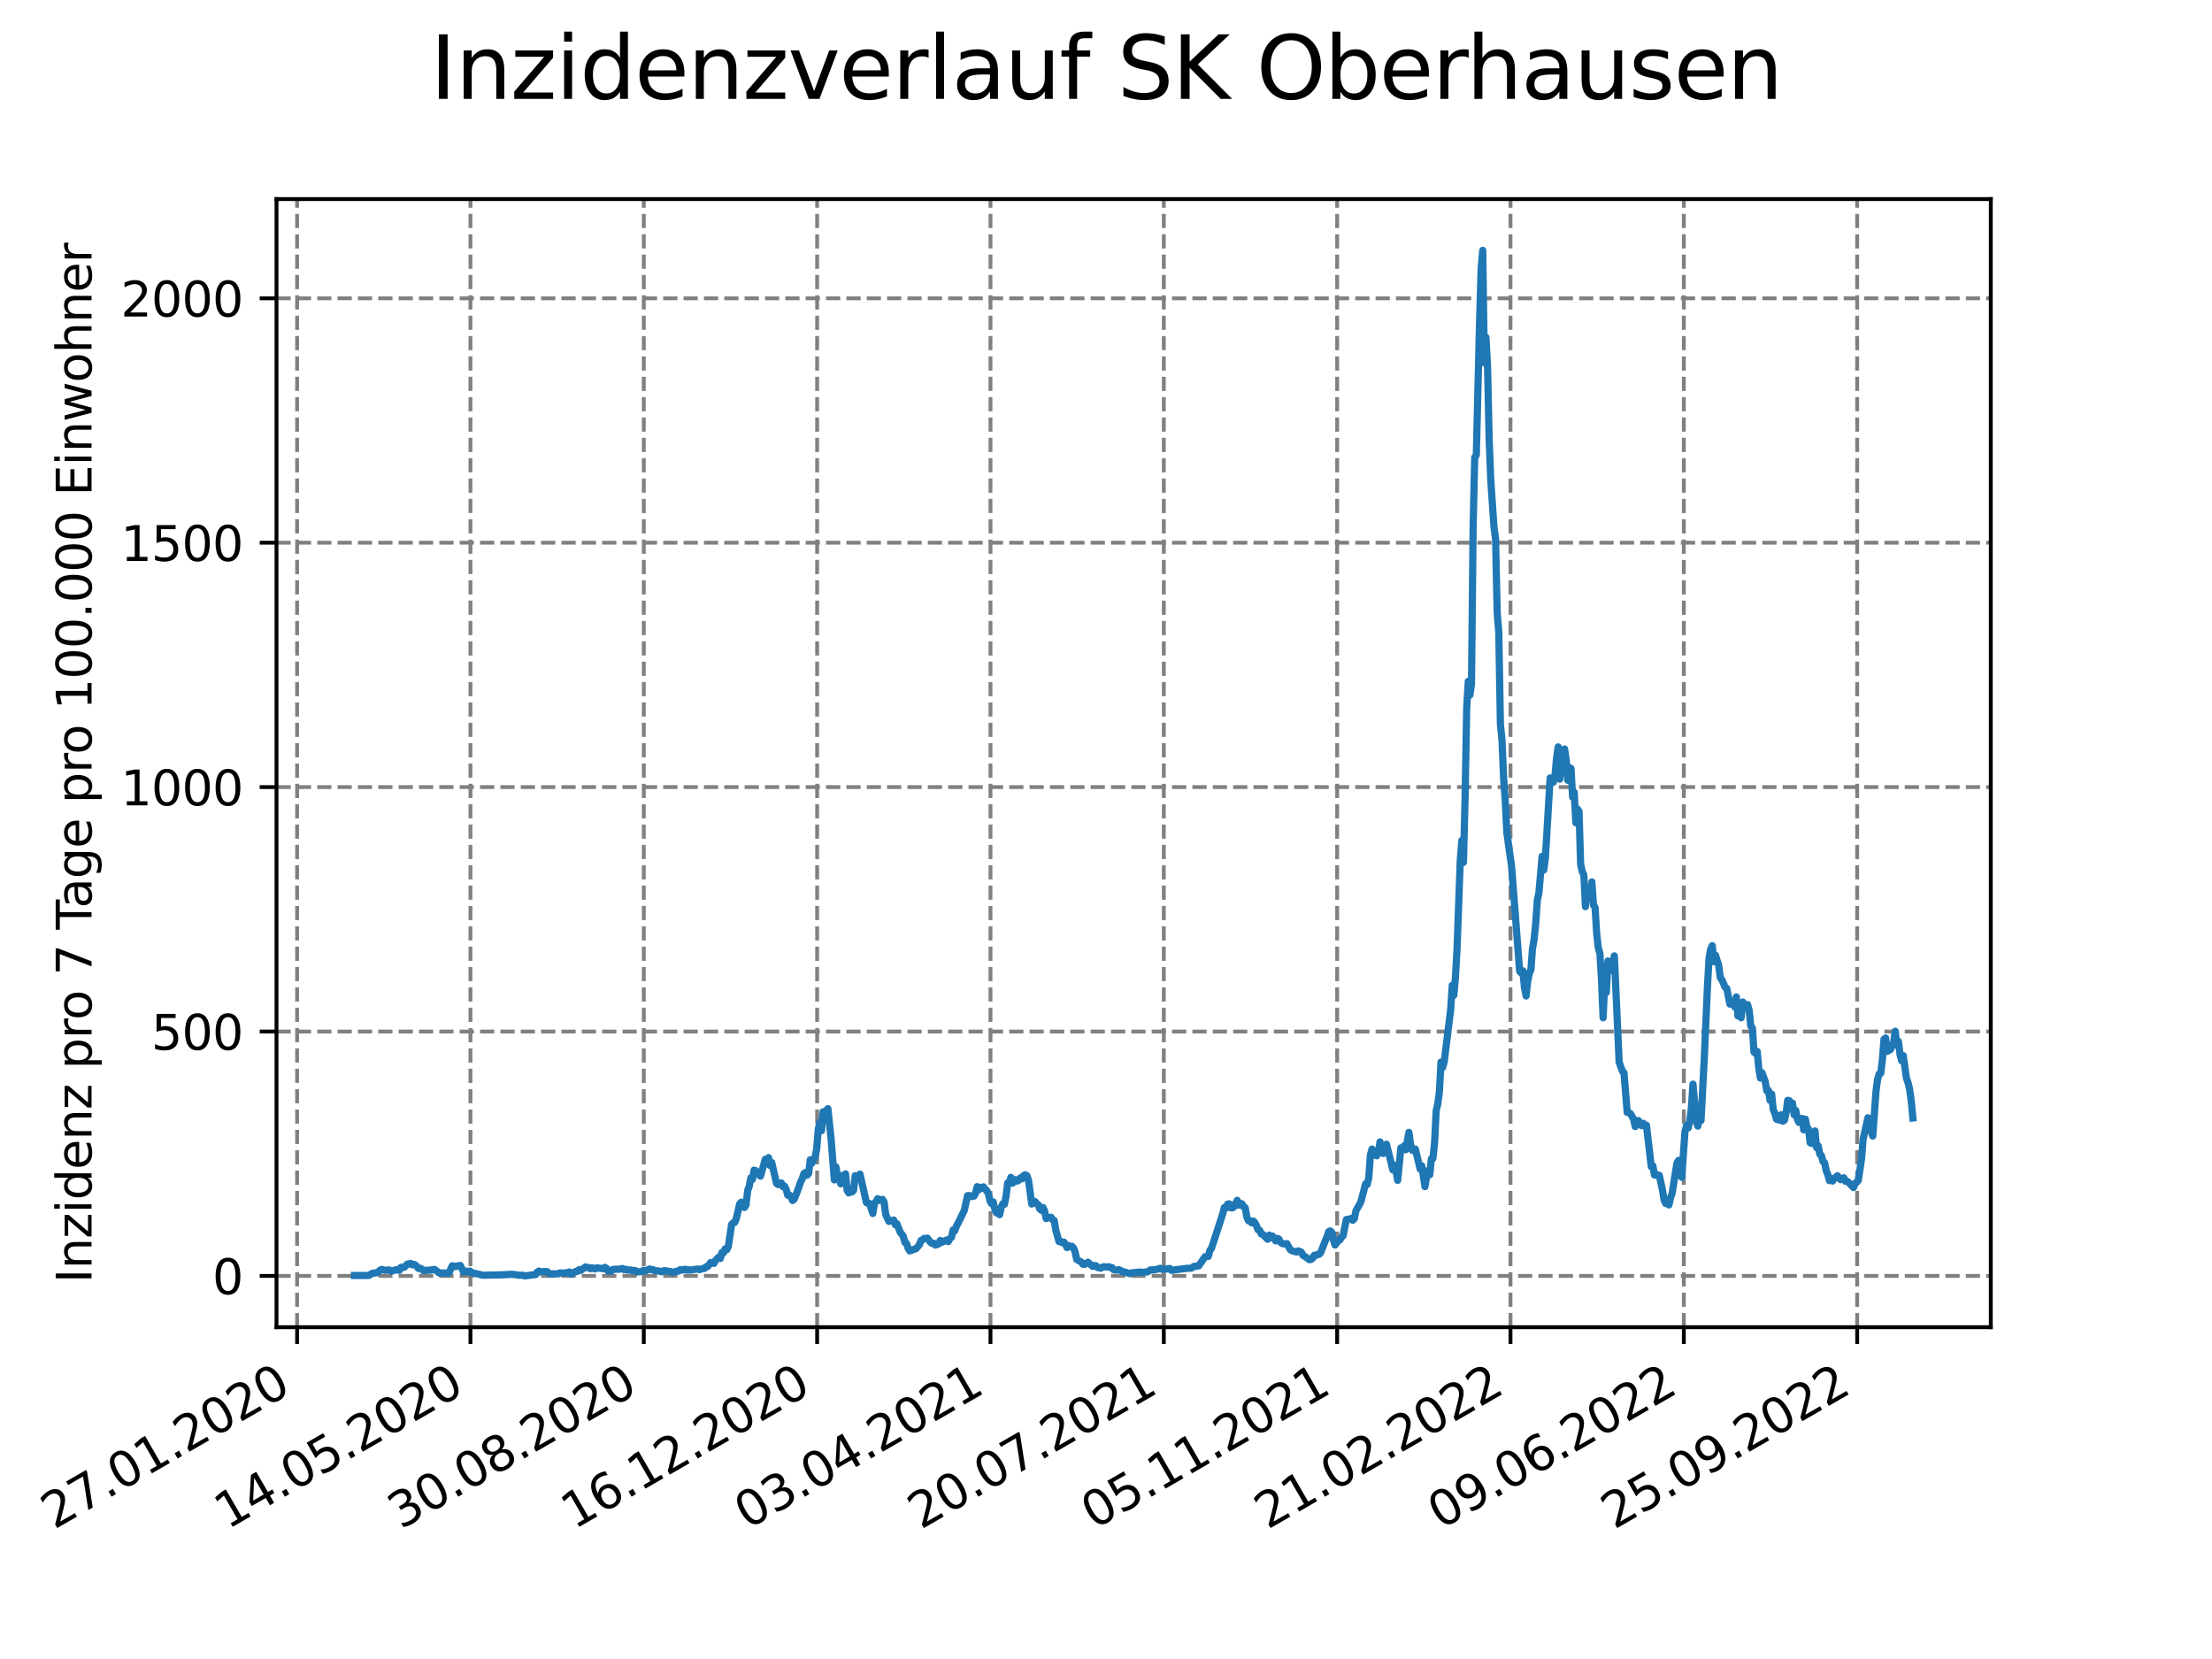 <?xml version="1.0" encoding="utf-8" standalone="no"?>
<!DOCTYPE svg PUBLIC "-//W3C//DTD SVG 1.1//EN"
  "http://www.w3.org/Graphics/SVG/1.1/DTD/svg11.dtd">
<svg xmlns:xlink="http://www.w3.org/1999/xlink" width="460.8pt" height="345.6pt" viewBox="0 0 460.8 345.6" xmlns="http://www.w3.org/2000/svg" version="1.1">
 <defs>
  <style type="text/css">*{stroke-linejoin: round; stroke-linecap: butt}</style>
 </defs>
 <g id="figure_1">
  <g id="patch_1">
   <path d="M 0 345.6 
L 460.8 345.6 
L 460.8 0 
L 0 0 
z
" style="fill: #ffffff"/>
  </g>
  <g id="axes_1">
   <g id="patch_2">
    <path d="M 57.6 276.48 
L 414.72 276.48 
L 414.72 41.472 
L 57.6 41.472 
z
" style="fill: #ffffff"/>
   </g>
   <g id="matplotlib.axis_1">
    <g id="xtick_1">
     <g id="line2d_1">
      <path d="M 61.894 276.48 
L 61.894 41.472 
" clip-path="url(#pc58ec6e6c8)" style="fill: none; stroke-dasharray: 2.96,1.28; stroke-dashoffset: 0; stroke: #808080; stroke-width: 0.8"/>
     </g>
     <g id="line2d_2">
      <defs>
       <path id="m61c20ba1d3" d="M 0 0 
L 0 3.5 
" style="stroke: #000000; stroke-width: 0.8"/>
      </defs>
      <g>
       <use xlink:href="#m61c20ba1d3" x="61.894" y="276.48" style="stroke: #000000; stroke-width: 0.8"/>
      </g>
     </g>
     <g id="text_1">
      <!-- 27.01.2020 -->
      <g transform="translate(11.268 318.689) rotate(-30) scale(0.1 -0.1)">
       <defs>
        <path id="DejaVuSans-32" d="M 1228 531 
L 3431 531 
L 3431 0 
L 469 0 
L 469 531 
Q 828 903 1448 1529 
Q 2069 2156 2228 2338 
Q 2531 2678 2651 2914 
Q 2772 3150 2772 3378 
Q 2772 3750 2511 3984 
Q 2250 4219 1831 4219 
Q 1534 4219 1204 4116 
Q 875 4013 500 3803 
L 500 4441 
Q 881 4594 1212 4672 
Q 1544 4750 1819 4750 
Q 2544 4750 2975 4387 
Q 3406 4025 3406 3419 
Q 3406 3131 3298 2873 
Q 3191 2616 2906 2266 
Q 2828 2175 2409 1742 
Q 1991 1309 1228 531 
z
" transform="scale(0.016)"/>
        <path id="DejaVuSans-37" d="M 525 4666 
L 3525 4666 
L 3525 4397 
L 1831 0 
L 1172 0 
L 2766 4134 
L 525 4134 
L 525 4666 
z
" transform="scale(0.016)"/>
        <path id="DejaVuSans-2e" d="M 684 794 
L 1344 794 
L 1344 0 
L 684 0 
L 684 794 
z
" transform="scale(0.016)"/>
        <path id="DejaVuSans-30" d="M 2034 4250 
Q 1547 4250 1301 3770 
Q 1056 3291 1056 2328 
Q 1056 1369 1301 889 
Q 1547 409 2034 409 
Q 2525 409 2770 889 
Q 3016 1369 3016 2328 
Q 3016 3291 2770 3770 
Q 2525 4250 2034 4250 
z
M 2034 4750 
Q 2819 4750 3233 4129 
Q 3647 3509 3647 2328 
Q 3647 1150 3233 529 
Q 2819 -91 2034 -91 
Q 1250 -91 836 529 
Q 422 1150 422 2328 
Q 422 3509 836 4129 
Q 1250 4750 2034 4750 
z
" transform="scale(0.016)"/>
        <path id="DejaVuSans-31" d="M 794 531 
L 1825 531 
L 1825 4091 
L 703 3866 
L 703 4441 
L 1819 4666 
L 2450 4666 
L 2450 531 
L 3481 531 
L 3481 0 
L 794 0 
L 794 531 
z
" transform="scale(0.016)"/>
       </defs>
       <use xlink:href="#DejaVuSans-32"/>
       <use xlink:href="#DejaVuSans-37" x="63.623"/>
       <use xlink:href="#DejaVuSans-2e" x="127.246"/>
       <use xlink:href="#DejaVuSans-30" x="159.033"/>
       <use xlink:href="#DejaVuSans-31" x="222.656"/>
       <use xlink:href="#DejaVuSans-2e" x="286.279"/>
       <use xlink:href="#DejaVuSans-32" x="318.066"/>
       <use xlink:href="#DejaVuSans-30" x="381.689"/>
       <use xlink:href="#DejaVuSans-32" x="445.312"/>
       <use xlink:href="#DejaVuSans-30" x="508.936"/>
      </g>
     </g>
    </g>
    <g id="xtick_2">
     <g id="line2d_3">
      <path d="M 98.003 276.48 
L 98.003 41.472 
" clip-path="url(#pc58ec6e6c8)" style="fill: none; stroke-dasharray: 2.96,1.28; stroke-dashoffset: 0; stroke: #808080; stroke-width: 0.8"/>
     </g>
     <g id="line2d_4">
      <g>
       <use xlink:href="#m61c20ba1d3" x="98.003" y="276.48" style="stroke: #000000; stroke-width: 0.8"/>
      </g>
     </g>
     <g id="text_2">
      <!-- 14.05.2020 -->
      <g transform="translate(47.378 318.689) rotate(-30) scale(0.1 -0.1)">
       <defs>
        <path id="DejaVuSans-34" d="M 2419 4116 
L 825 1625 
L 2419 1625 
L 2419 4116 
z
M 2253 4666 
L 3047 4666 
L 3047 1625 
L 3713 1625 
L 3713 1100 
L 3047 1100 
L 3047 0 
L 2419 0 
L 2419 1100 
L 313 1100 
L 313 1709 
L 2253 4666 
z
" transform="scale(0.016)"/>
        <path id="DejaVuSans-35" d="M 691 4666 
L 3169 4666 
L 3169 4134 
L 1269 4134 
L 1269 2991 
Q 1406 3038 1543 3061 
Q 1681 3084 1819 3084 
Q 2600 3084 3056 2656 
Q 3513 2228 3513 1497 
Q 3513 744 3044 326 
Q 2575 -91 1722 -91 
Q 1428 -91 1123 -41 
Q 819 9 494 109 
L 494 744 
Q 775 591 1075 516 
Q 1375 441 1709 441 
Q 2250 441 2565 725 
Q 2881 1009 2881 1497 
Q 2881 1984 2565 2268 
Q 2250 2553 1709 2553 
Q 1456 2553 1204 2497 
Q 953 2441 691 2322 
L 691 4666 
z
" transform="scale(0.016)"/>
       </defs>
       <use xlink:href="#DejaVuSans-31"/>
       <use xlink:href="#DejaVuSans-34" x="63.623"/>
       <use xlink:href="#DejaVuSans-2e" x="127.246"/>
       <use xlink:href="#DejaVuSans-30" x="159.033"/>
       <use xlink:href="#DejaVuSans-35" x="222.656"/>
       <use xlink:href="#DejaVuSans-2e" x="286.279"/>
       <use xlink:href="#DejaVuSans-32" x="318.066"/>
       <use xlink:href="#DejaVuSans-30" x="381.689"/>
       <use xlink:href="#DejaVuSans-32" x="445.312"/>
       <use xlink:href="#DejaVuSans-30" x="508.936"/>
      </g>
     </g>
    </g>
    <g id="xtick_3">
     <g id="line2d_5">
      <path d="M 134.113 276.48 
L 134.113 41.472 
" clip-path="url(#pc58ec6e6c8)" style="fill: none; stroke-dasharray: 2.96,1.28; stroke-dashoffset: 0; stroke: #808080; stroke-width: 0.8"/>
     </g>
     <g id="line2d_6">
      <g>
       <use xlink:href="#m61c20ba1d3" x="134.113" y="276.48" style="stroke: #000000; stroke-width: 0.8"/>
      </g>
     </g>
     <g id="text_3">
      <!-- 30.08.2020 -->
      <g transform="translate(83.488 318.689) rotate(-30) scale(0.1 -0.1)">
       <defs>
        <path id="DejaVuSans-33" d="M 2597 2516 
Q 3050 2419 3304 2112 
Q 3559 1806 3559 1356 
Q 3559 666 3084 287 
Q 2609 -91 1734 -91 
Q 1441 -91 1130 -33 
Q 819 25 488 141 
L 488 750 
Q 750 597 1062 519 
Q 1375 441 1716 441 
Q 2309 441 2620 675 
Q 2931 909 2931 1356 
Q 2931 1769 2642 2001 
Q 2353 2234 1838 2234 
L 1294 2234 
L 1294 2753 
L 1863 2753 
Q 2328 2753 2575 2939 
Q 2822 3125 2822 3475 
Q 2822 3834 2567 4026 
Q 2313 4219 1838 4219 
Q 1578 4219 1281 4162 
Q 984 4106 628 3988 
L 628 4550 
Q 988 4650 1302 4700 
Q 1616 4750 1894 4750 
Q 2613 4750 3031 4423 
Q 3450 4097 3450 3541 
Q 3450 3153 3228 2886 
Q 3006 2619 2597 2516 
z
" transform="scale(0.016)"/>
        <path id="DejaVuSans-38" d="M 2034 2216 
Q 1584 2216 1326 1975 
Q 1069 1734 1069 1313 
Q 1069 891 1326 650 
Q 1584 409 2034 409 
Q 2484 409 2743 651 
Q 3003 894 3003 1313 
Q 3003 1734 2745 1975 
Q 2488 2216 2034 2216 
z
M 1403 2484 
Q 997 2584 770 2862 
Q 544 3141 544 3541 
Q 544 4100 942 4425 
Q 1341 4750 2034 4750 
Q 2731 4750 3128 4425 
Q 3525 4100 3525 3541 
Q 3525 3141 3298 2862 
Q 3072 2584 2669 2484 
Q 3125 2378 3379 2068 
Q 3634 1759 3634 1313 
Q 3634 634 3220 271 
Q 2806 -91 2034 -91 
Q 1263 -91 848 271 
Q 434 634 434 1313 
Q 434 1759 690 2068 
Q 947 2378 1403 2484 
z
M 1172 3481 
Q 1172 3119 1398 2916 
Q 1625 2713 2034 2713 
Q 2441 2713 2670 2916 
Q 2900 3119 2900 3481 
Q 2900 3844 2670 4047 
Q 2441 4250 2034 4250 
Q 1625 4250 1398 4047 
Q 1172 3844 1172 3481 
z
" transform="scale(0.016)"/>
       </defs>
       <use xlink:href="#DejaVuSans-33"/>
       <use xlink:href="#DejaVuSans-30" x="63.623"/>
       <use xlink:href="#DejaVuSans-2e" x="127.246"/>
       <use xlink:href="#DejaVuSans-30" x="159.033"/>
       <use xlink:href="#DejaVuSans-38" x="222.656"/>
       <use xlink:href="#DejaVuSans-2e" x="286.279"/>
       <use xlink:href="#DejaVuSans-32" x="318.066"/>
       <use xlink:href="#DejaVuSans-30" x="381.689"/>
       <use xlink:href="#DejaVuSans-32" x="445.312"/>
       <use xlink:href="#DejaVuSans-30" x="508.936"/>
      </g>
     </g>
    </g>
    <g id="xtick_4">
     <g id="line2d_7">
      <path d="M 170.223 276.48 
L 170.223 41.472 
" clip-path="url(#pc58ec6e6c8)" style="fill: none; stroke-dasharray: 2.96,1.28; stroke-dashoffset: 0; stroke: #808080; stroke-width: 0.8"/>
     </g>
     <g id="line2d_8">
      <g>
       <use xlink:href="#m61c20ba1d3" x="170.223" y="276.48" style="stroke: #000000; stroke-width: 0.8"/>
      </g>
     </g>
     <g id="text_4">
      <!-- 16.12.2020 -->
      <g transform="translate(119.598 318.689) rotate(-30) scale(0.1 -0.1)">
       <defs>
        <path id="DejaVuSans-36" d="M 2113 2584 
Q 1688 2584 1439 2293 
Q 1191 2003 1191 1497 
Q 1191 994 1439 701 
Q 1688 409 2113 409 
Q 2538 409 2786 701 
Q 3034 994 3034 1497 
Q 3034 2003 2786 2293 
Q 2538 2584 2113 2584 
z
M 3366 4563 
L 3366 3988 
Q 3128 4100 2886 4159 
Q 2644 4219 2406 4219 
Q 1781 4219 1451 3797 
Q 1122 3375 1075 2522 
Q 1259 2794 1537 2939 
Q 1816 3084 2150 3084 
Q 2853 3084 3261 2657 
Q 3669 2231 3669 1497 
Q 3669 778 3244 343 
Q 2819 -91 2113 -91 
Q 1303 -91 875 529 
Q 447 1150 447 2328 
Q 447 3434 972 4092 
Q 1497 4750 2381 4750 
Q 2619 4750 2861 4703 
Q 3103 4656 3366 4563 
z
" transform="scale(0.016)"/>
       </defs>
       <use xlink:href="#DejaVuSans-31"/>
       <use xlink:href="#DejaVuSans-36" x="63.623"/>
       <use xlink:href="#DejaVuSans-2e" x="127.246"/>
       <use xlink:href="#DejaVuSans-31" x="159.033"/>
       <use xlink:href="#DejaVuSans-32" x="222.656"/>
       <use xlink:href="#DejaVuSans-2e" x="286.279"/>
       <use xlink:href="#DejaVuSans-32" x="318.066"/>
       <use xlink:href="#DejaVuSans-30" x="381.689"/>
       <use xlink:href="#DejaVuSans-32" x="445.312"/>
       <use xlink:href="#DejaVuSans-30" x="508.936"/>
      </g>
     </g>
    </g>
    <g id="xtick_5">
     <g id="line2d_9">
      <path d="M 206.333 276.48 
L 206.333 41.472 
" clip-path="url(#pc58ec6e6c8)" style="fill: none; stroke-dasharray: 2.96,1.28; stroke-dashoffset: 0; stroke: #808080; stroke-width: 0.8"/>
     </g>
     <g id="line2d_10">
      <g>
       <use xlink:href="#m61c20ba1d3" x="206.333" y="276.48" style="stroke: #000000; stroke-width: 0.8"/>
      </g>
     </g>
     <g id="text_5">
      <!-- 03.04.2021 -->
      <g transform="translate(155.708 318.689) rotate(-30) scale(0.1 -0.1)">
       <use xlink:href="#DejaVuSans-30"/>
       <use xlink:href="#DejaVuSans-33" x="63.623"/>
       <use xlink:href="#DejaVuSans-2e" x="127.246"/>
       <use xlink:href="#DejaVuSans-30" x="159.033"/>
       <use xlink:href="#DejaVuSans-34" x="222.656"/>
       <use xlink:href="#DejaVuSans-2e" x="286.279"/>
       <use xlink:href="#DejaVuSans-32" x="318.066"/>
       <use xlink:href="#DejaVuSans-30" x="381.689"/>
       <use xlink:href="#DejaVuSans-32" x="445.312"/>
       <use xlink:href="#DejaVuSans-31" x="508.936"/>
      </g>
     </g>
    </g>
    <g id="xtick_6">
     <g id="line2d_11">
      <path d="M 242.443 276.48 
L 242.443 41.472 
" clip-path="url(#pc58ec6e6c8)" style="fill: none; stroke-dasharray: 2.96,1.28; stroke-dashoffset: 0; stroke: #808080; stroke-width: 0.8"/>
     </g>
     <g id="line2d_12">
      <g>
       <use xlink:href="#m61c20ba1d3" x="242.443" y="276.48" style="stroke: #000000; stroke-width: 0.8"/>
      </g>
     </g>
     <g id="text_6">
      <!-- 20.07.2021 -->
      <g transform="translate(191.818 318.689) rotate(-30) scale(0.1 -0.1)">
       <use xlink:href="#DejaVuSans-32"/>
       <use xlink:href="#DejaVuSans-30" x="63.623"/>
       <use xlink:href="#DejaVuSans-2e" x="127.246"/>
       <use xlink:href="#DejaVuSans-30" x="159.033"/>
       <use xlink:href="#DejaVuSans-37" x="222.656"/>
       <use xlink:href="#DejaVuSans-2e" x="286.279"/>
       <use xlink:href="#DejaVuSans-32" x="318.066"/>
       <use xlink:href="#DejaVuSans-30" x="381.689"/>
       <use xlink:href="#DejaVuSans-32" x="445.312"/>
       <use xlink:href="#DejaVuSans-31" x="508.936"/>
      </g>
     </g>
    </g>
    <g id="xtick_7">
     <g id="line2d_13">
      <path d="M 278.553 276.48 
L 278.553 41.472 
" clip-path="url(#pc58ec6e6c8)" style="fill: none; stroke-dasharray: 2.96,1.28; stroke-dashoffset: 0; stroke: #808080; stroke-width: 0.8"/>
     </g>
     <g id="line2d_14">
      <g>
       <use xlink:href="#m61c20ba1d3" x="278.553" y="276.48" style="stroke: #000000; stroke-width: 0.8"/>
      </g>
     </g>
     <g id="text_7">
      <!-- 05.11.2021 -->
      <g transform="translate(227.928 318.689) rotate(-30) scale(0.1 -0.1)">
       <use xlink:href="#DejaVuSans-30"/>
       <use xlink:href="#DejaVuSans-35" x="63.623"/>
       <use xlink:href="#DejaVuSans-2e" x="127.246"/>
       <use xlink:href="#DejaVuSans-31" x="159.033"/>
       <use xlink:href="#DejaVuSans-31" x="222.656"/>
       <use xlink:href="#DejaVuSans-2e" x="286.279"/>
       <use xlink:href="#DejaVuSans-32" x="318.066"/>
       <use xlink:href="#DejaVuSans-30" x="381.689"/>
       <use xlink:href="#DejaVuSans-32" x="445.312"/>
       <use xlink:href="#DejaVuSans-31" x="508.936"/>
      </g>
     </g>
    </g>
    <g id="xtick_8">
     <g id="line2d_15">
      <path d="M 314.663 276.48 
L 314.663 41.472 
" clip-path="url(#pc58ec6e6c8)" style="fill: none; stroke-dasharray: 2.96,1.28; stroke-dashoffset: 0; stroke: #808080; stroke-width: 0.8"/>
     </g>
     <g id="line2d_16">
      <g>
       <use xlink:href="#m61c20ba1d3" x="314.663" y="276.48" style="stroke: #000000; stroke-width: 0.8"/>
      </g>
     </g>
     <g id="text_8">
      <!-- 21.02.2022 -->
      <g transform="translate(264.038 318.689) rotate(-30) scale(0.1 -0.1)">
       <use xlink:href="#DejaVuSans-32"/>
       <use xlink:href="#DejaVuSans-31" x="63.623"/>
       <use xlink:href="#DejaVuSans-2e" x="127.246"/>
       <use xlink:href="#DejaVuSans-30" x="159.033"/>
       <use xlink:href="#DejaVuSans-32" x="222.656"/>
       <use xlink:href="#DejaVuSans-2e" x="286.279"/>
       <use xlink:href="#DejaVuSans-32" x="318.066"/>
       <use xlink:href="#DejaVuSans-30" x="381.689"/>
       <use xlink:href="#DejaVuSans-32" x="445.312"/>
       <use xlink:href="#DejaVuSans-32" x="508.936"/>
      </g>
     </g>
    </g>
    <g id="xtick_9">
     <g id="line2d_17">
      <path d="M 350.773 276.48 
L 350.773 41.472 
" clip-path="url(#pc58ec6e6c8)" style="fill: none; stroke-dasharray: 2.96,1.28; stroke-dashoffset: 0; stroke: #808080; stroke-width: 0.8"/>
     </g>
     <g id="line2d_18">
      <g>
       <use xlink:href="#m61c20ba1d3" x="350.773" y="276.48" style="stroke: #000000; stroke-width: 0.8"/>
      </g>
     </g>
     <g id="text_9">
      <!-- 09.06.2022 -->
      <g transform="translate(300.147 318.689) rotate(-30) scale(0.1 -0.1)">
       <defs>
        <path id="DejaVuSans-39" d="M 703 97 
L 703 672 
Q 941 559 1184 500 
Q 1428 441 1663 441 
Q 2288 441 2617 861 
Q 2947 1281 2994 2138 
Q 2813 1869 2534 1725 
Q 2256 1581 1919 1581 
Q 1219 1581 811 2004 
Q 403 2428 403 3163 
Q 403 3881 828 4315 
Q 1253 4750 1959 4750 
Q 2769 4750 3195 4129 
Q 3622 3509 3622 2328 
Q 3622 1225 3098 567 
Q 2575 -91 1691 -91 
Q 1453 -91 1209 -44 
Q 966 3 703 97 
z
M 1959 2075 
Q 2384 2075 2632 2365 
Q 2881 2656 2881 3163 
Q 2881 3666 2632 3958 
Q 2384 4250 1959 4250 
Q 1534 4250 1286 3958 
Q 1038 3666 1038 3163 
Q 1038 2656 1286 2365 
Q 1534 2075 1959 2075 
z
" transform="scale(0.016)"/>
       </defs>
       <use xlink:href="#DejaVuSans-30"/>
       <use xlink:href="#DejaVuSans-39" x="63.623"/>
       <use xlink:href="#DejaVuSans-2e" x="127.246"/>
       <use xlink:href="#DejaVuSans-30" x="159.033"/>
       <use xlink:href="#DejaVuSans-36" x="222.656"/>
       <use xlink:href="#DejaVuSans-2e" x="286.279"/>
       <use xlink:href="#DejaVuSans-32" x="318.066"/>
       <use xlink:href="#DejaVuSans-30" x="381.689"/>
       <use xlink:href="#DejaVuSans-32" x="445.312"/>
       <use xlink:href="#DejaVuSans-32" x="508.936"/>
      </g>
     </g>
    </g>
    <g id="xtick_10">
     <g id="line2d_19">
      <path d="M 386.883 276.48 
L 386.883 41.472 
" clip-path="url(#pc58ec6e6c8)" style="fill: none; stroke-dasharray: 2.96,1.28; stroke-dashoffset: 0; stroke: #808080; stroke-width: 0.8"/>
     </g>
     <g id="line2d_20">
      <g>
       <use xlink:href="#m61c20ba1d3" x="386.883" y="276.48" style="stroke: #000000; stroke-width: 0.8"/>
      </g>
     </g>
     <g id="text_10">
      <!-- 25.09.2022 -->
      <g transform="translate(336.257 318.689) rotate(-30) scale(0.1 -0.1)">
       <use xlink:href="#DejaVuSans-32"/>
       <use xlink:href="#DejaVuSans-35" x="63.623"/>
       <use xlink:href="#DejaVuSans-2e" x="127.246"/>
       <use xlink:href="#DejaVuSans-30" x="159.033"/>
       <use xlink:href="#DejaVuSans-39" x="222.656"/>
       <use xlink:href="#DejaVuSans-2e" x="286.279"/>
       <use xlink:href="#DejaVuSans-32" x="318.066"/>
       <use xlink:href="#DejaVuSans-30" x="381.689"/>
       <use xlink:href="#DejaVuSans-32" x="445.312"/>
       <use xlink:href="#DejaVuSans-32" x="508.936"/>
      </g>
     </g>
    </g>
   </g>
   <g id="matplotlib.axis_2">
    <g id="ytick_1">
     <g id="line2d_21">
      <path d="M 57.6 265.798 
L 414.72 265.798 
" clip-path="url(#pc58ec6e6c8)" style="fill: none; stroke-dasharray: 2.96,1.28; stroke-dashoffset: 0; stroke: #808080; stroke-width: 0.8"/>
     </g>
     <g id="line2d_22">
      <defs>
       <path id="m832d786963" d="M 0 0 
L -3.5 0 
" style="stroke: #000000; stroke-width: 0.8"/>
      </defs>
      <g>
       <use xlink:href="#m832d786963" x="57.6" y="265.798" style="stroke: #000000; stroke-width: 0.8"/>
      </g>
     </g>
     <g id="text_11">
      <!-- 0 -->
      <g transform="translate(44.237 269.597) scale(0.1 -0.1)">
       <use xlink:href="#DejaVuSans-30"/>
      </g>
     </g>
    </g>
    <g id="ytick_2">
     <g id="line2d_23">
      <path d="M 57.6 214.884 
L 414.72 214.884 
" clip-path="url(#pc58ec6e6c8)" style="fill: none; stroke-dasharray: 2.96,1.28; stroke-dashoffset: 0; stroke: #808080; stroke-width: 0.8"/>
     </g>
     <g id="line2d_24">
      <g>
       <use xlink:href="#m832d786963" x="57.6" y="214.884" style="stroke: #000000; stroke-width: 0.8"/>
      </g>
     </g>
     <g id="text_12">
      <!-- 500 -->
      <g transform="translate(31.512 218.683) scale(0.1 -0.1)">
       <use xlink:href="#DejaVuSans-35"/>
       <use xlink:href="#DejaVuSans-30" x="63.623"/>
       <use xlink:href="#DejaVuSans-30" x="127.246"/>
      </g>
     </g>
    </g>
    <g id="ytick_3">
     <g id="line2d_25">
      <path d="M 57.6 163.97 
L 414.72 163.97 
" clip-path="url(#pc58ec6e6c8)" style="fill: none; stroke-dasharray: 2.96,1.28; stroke-dashoffset: 0; stroke: #808080; stroke-width: 0.8"/>
     </g>
     <g id="line2d_26">
      <g>
       <use xlink:href="#m832d786963" x="57.6" y="163.97" style="stroke: #000000; stroke-width: 0.8"/>
      </g>
     </g>
     <g id="text_13">
      <!-- 1000 -->
      <g transform="translate(25.15 167.769) scale(0.1 -0.1)">
       <use xlink:href="#DejaVuSans-31"/>
       <use xlink:href="#DejaVuSans-30" x="63.623"/>
       <use xlink:href="#DejaVuSans-30" x="127.246"/>
       <use xlink:href="#DejaVuSans-30" x="190.869"/>
      </g>
     </g>
    </g>
    <g id="ytick_4">
     <g id="line2d_27">
      <path d="M 57.6 113.056 
L 414.72 113.056 
" clip-path="url(#pc58ec6e6c8)" style="fill: none; stroke-dasharray: 2.96,1.28; stroke-dashoffset: 0; stroke: #808080; stroke-width: 0.8"/>
     </g>
     <g id="line2d_28">
      <g>
       <use xlink:href="#m832d786963" x="57.6" y="113.056" style="stroke: #000000; stroke-width: 0.8"/>
      </g>
     </g>
     <g id="text_14">
      <!-- 1500 -->
      <g transform="translate(25.15 116.855) scale(0.1 -0.1)">
       <use xlink:href="#DejaVuSans-31"/>
       <use xlink:href="#DejaVuSans-35" x="63.623"/>
       <use xlink:href="#DejaVuSans-30" x="127.246"/>
       <use xlink:href="#DejaVuSans-30" x="190.869"/>
      </g>
     </g>
    </g>
    <g id="ytick_5">
     <g id="line2d_29">
      <path d="M 57.6 62.142 
L 414.72 62.142 
" clip-path="url(#pc58ec6e6c8)" style="fill: none; stroke-dasharray: 2.96,1.28; stroke-dashoffset: 0; stroke: #808080; stroke-width: 0.8"/>
     </g>
     <g id="line2d_30">
      <g>
       <use xlink:href="#m832d786963" x="57.6" y="62.142" style="stroke: #000000; stroke-width: 0.8"/>
      </g>
     </g>
     <g id="text_15">
      <!-- 2000 -->
      <g transform="translate(25.15 65.941) scale(0.1 -0.1)">
       <use xlink:href="#DejaVuSans-32"/>
       <use xlink:href="#DejaVuSans-30" x="63.623"/>
       <use xlink:href="#DejaVuSans-30" x="127.246"/>
       <use xlink:href="#DejaVuSans-30" x="190.869"/>
      </g>
     </g>
    </g>
    <g id="text_16">
     <!-- Inzidenz pro 7 Tage pro 100.000 Einwohner -->
     <g transform="translate(19.07 267.301) rotate(-90) scale(0.1 -0.1)">
      <defs>
       <path id="DejaVuSans-49" d="M 628 4666 
L 1259 4666 
L 1259 0 
L 628 0 
L 628 4666 
z
" transform="scale(0.016)"/>
       <path id="DejaVuSans-6e" d="M 3513 2113 
L 3513 0 
L 2938 0 
L 2938 2094 
Q 2938 2591 2744 2837 
Q 2550 3084 2163 3084 
Q 1697 3084 1428 2787 
Q 1159 2491 1159 1978 
L 1159 0 
L 581 0 
L 581 3500 
L 1159 3500 
L 1159 2956 
Q 1366 3272 1645 3428 
Q 1925 3584 2291 3584 
Q 2894 3584 3203 3211 
Q 3513 2838 3513 2113 
z
" transform="scale(0.016)"/>
       <path id="DejaVuSans-7a" d="M 353 3500 
L 3084 3500 
L 3084 2975 
L 922 459 
L 3084 459 
L 3084 0 
L 275 0 
L 275 525 
L 2438 3041 
L 353 3041 
L 353 3500 
z
" transform="scale(0.016)"/>
       <path id="DejaVuSans-69" d="M 603 3500 
L 1178 3500 
L 1178 0 
L 603 0 
L 603 3500 
z
M 603 4863 
L 1178 4863 
L 1178 4134 
L 603 4134 
L 603 4863 
z
" transform="scale(0.016)"/>
       <path id="DejaVuSans-64" d="M 2906 2969 
L 2906 4863 
L 3481 4863 
L 3481 0 
L 2906 0 
L 2906 525 
Q 2725 213 2448 61 
Q 2172 -91 1784 -91 
Q 1150 -91 751 415 
Q 353 922 353 1747 
Q 353 2572 751 3078 
Q 1150 3584 1784 3584 
Q 2172 3584 2448 3432 
Q 2725 3281 2906 2969 
z
M 947 1747 
Q 947 1113 1208 752 
Q 1469 391 1925 391 
Q 2381 391 2643 752 
Q 2906 1113 2906 1747 
Q 2906 2381 2643 2742 
Q 2381 3103 1925 3103 
Q 1469 3103 1208 2742 
Q 947 2381 947 1747 
z
" transform="scale(0.016)"/>
       <path id="DejaVuSans-65" d="M 3597 1894 
L 3597 1613 
L 953 1613 
Q 991 1019 1311 708 
Q 1631 397 2203 397 
Q 2534 397 2845 478 
Q 3156 559 3463 722 
L 3463 178 
Q 3153 47 2828 -22 
Q 2503 -91 2169 -91 
Q 1331 -91 842 396 
Q 353 884 353 1716 
Q 353 2575 817 3079 
Q 1281 3584 2069 3584 
Q 2775 3584 3186 3129 
Q 3597 2675 3597 1894 
z
M 3022 2063 
Q 3016 2534 2758 2815 
Q 2500 3097 2075 3097 
Q 1594 3097 1305 2825 
Q 1016 2553 972 2059 
L 3022 2063 
z
" transform="scale(0.016)"/>
       <path id="DejaVuSans-20" transform="scale(0.016)"/>
       <path id="DejaVuSans-70" d="M 1159 525 
L 1159 -1331 
L 581 -1331 
L 581 3500 
L 1159 3500 
L 1159 2969 
Q 1341 3281 1617 3432 
Q 1894 3584 2278 3584 
Q 2916 3584 3314 3078 
Q 3713 2572 3713 1747 
Q 3713 922 3314 415 
Q 2916 -91 2278 -91 
Q 1894 -91 1617 61 
Q 1341 213 1159 525 
z
M 3116 1747 
Q 3116 2381 2855 2742 
Q 2594 3103 2138 3103 
Q 1681 3103 1420 2742 
Q 1159 2381 1159 1747 
Q 1159 1113 1420 752 
Q 1681 391 2138 391 
Q 2594 391 2855 752 
Q 3116 1113 3116 1747 
z
" transform="scale(0.016)"/>
       <path id="DejaVuSans-72" d="M 2631 2963 
Q 2534 3019 2420 3045 
Q 2306 3072 2169 3072 
Q 1681 3072 1420 2755 
Q 1159 2438 1159 1844 
L 1159 0 
L 581 0 
L 581 3500 
L 1159 3500 
L 1159 2956 
Q 1341 3275 1631 3429 
Q 1922 3584 2338 3584 
Q 2397 3584 2469 3576 
Q 2541 3569 2628 3553 
L 2631 2963 
z
" transform="scale(0.016)"/>
       <path id="DejaVuSans-6f" d="M 1959 3097 
Q 1497 3097 1228 2736 
Q 959 2375 959 1747 
Q 959 1119 1226 758 
Q 1494 397 1959 397 
Q 2419 397 2687 759 
Q 2956 1122 2956 1747 
Q 2956 2369 2687 2733 
Q 2419 3097 1959 3097 
z
M 1959 3584 
Q 2709 3584 3137 3096 
Q 3566 2609 3566 1747 
Q 3566 888 3137 398 
Q 2709 -91 1959 -91 
Q 1206 -91 779 398 
Q 353 888 353 1747 
Q 353 2609 779 3096 
Q 1206 3584 1959 3584 
z
" transform="scale(0.016)"/>
       <path id="DejaVuSans-54" d="M -19 4666 
L 3928 4666 
L 3928 4134 
L 2272 4134 
L 2272 0 
L 1638 0 
L 1638 4134 
L -19 4134 
L -19 4666 
z
" transform="scale(0.016)"/>
       <path id="DejaVuSans-61" d="M 2194 1759 
Q 1497 1759 1228 1600 
Q 959 1441 959 1056 
Q 959 750 1161 570 
Q 1363 391 1709 391 
Q 2188 391 2477 730 
Q 2766 1069 2766 1631 
L 2766 1759 
L 2194 1759 
z
M 3341 1997 
L 3341 0 
L 2766 0 
L 2766 531 
Q 2569 213 2275 61 
Q 1981 -91 1556 -91 
Q 1019 -91 701 211 
Q 384 513 384 1019 
Q 384 1609 779 1909 
Q 1175 2209 1959 2209 
L 2766 2209 
L 2766 2266 
Q 2766 2663 2505 2880 
Q 2244 3097 1772 3097 
Q 1472 3097 1187 3025 
Q 903 2953 641 2809 
L 641 3341 
Q 956 3463 1253 3523 
Q 1550 3584 1831 3584 
Q 2591 3584 2966 3190 
Q 3341 2797 3341 1997 
z
" transform="scale(0.016)"/>
       <path id="DejaVuSans-67" d="M 2906 1791 
Q 2906 2416 2648 2759 
Q 2391 3103 1925 3103 
Q 1463 3103 1205 2759 
Q 947 2416 947 1791 
Q 947 1169 1205 825 
Q 1463 481 1925 481 
Q 2391 481 2648 825 
Q 2906 1169 2906 1791 
z
M 3481 434 
Q 3481 -459 3084 -895 
Q 2688 -1331 1869 -1331 
Q 1566 -1331 1297 -1286 
Q 1028 -1241 775 -1147 
L 775 -588 
Q 1028 -725 1275 -790 
Q 1522 -856 1778 -856 
Q 2344 -856 2625 -561 
Q 2906 -266 2906 331 
L 2906 616 
Q 2728 306 2450 153 
Q 2172 0 1784 0 
Q 1141 0 747 490 
Q 353 981 353 1791 
Q 353 2603 747 3093 
Q 1141 3584 1784 3584 
Q 2172 3584 2450 3431 
Q 2728 3278 2906 2969 
L 2906 3500 
L 3481 3500 
L 3481 434 
z
" transform="scale(0.016)"/>
       <path id="DejaVuSans-45" d="M 628 4666 
L 3578 4666 
L 3578 4134 
L 1259 4134 
L 1259 2753 
L 3481 2753 
L 3481 2222 
L 1259 2222 
L 1259 531 
L 3634 531 
L 3634 0 
L 628 0 
L 628 4666 
z
" transform="scale(0.016)"/>
       <path id="DejaVuSans-77" d="M 269 3500 
L 844 3500 
L 1563 769 
L 2278 3500 
L 2956 3500 
L 3675 769 
L 4391 3500 
L 4966 3500 
L 4050 0 
L 3372 0 
L 2619 2869 
L 1863 0 
L 1184 0 
L 269 3500 
z
" transform="scale(0.016)"/>
       <path id="DejaVuSans-68" d="M 3513 2113 
L 3513 0 
L 2938 0 
L 2938 2094 
Q 2938 2591 2744 2837 
Q 2550 3084 2163 3084 
Q 1697 3084 1428 2787 
Q 1159 2491 1159 1978 
L 1159 0 
L 581 0 
L 581 4863 
L 1159 4863 
L 1159 2956 
Q 1366 3272 1645 3428 
Q 1925 3584 2291 3584 
Q 2894 3584 3203 3211 
Q 3513 2838 3513 2113 
z
" transform="scale(0.016)"/>
      </defs>
      <use xlink:href="#DejaVuSans-49"/>
      <use xlink:href="#DejaVuSans-6e" x="29.492"/>
      <use xlink:href="#DejaVuSans-7a" x="92.871"/>
      <use xlink:href="#DejaVuSans-69" x="145.361"/>
      <use xlink:href="#DejaVuSans-64" x="173.145"/>
      <use xlink:href="#DejaVuSans-65" x="236.621"/>
      <use xlink:href="#DejaVuSans-6e" x="298.145"/>
      <use xlink:href="#DejaVuSans-7a" x="361.523"/>
      <use xlink:href="#DejaVuSans-20" x="414.014"/>
      <use xlink:href="#DejaVuSans-70" x="445.801"/>
      <use xlink:href="#DejaVuSans-72" x="509.277"/>
      <use xlink:href="#DejaVuSans-6f" x="548.141"/>
      <use xlink:href="#DejaVuSans-20" x="609.322"/>
      <use xlink:href="#DejaVuSans-37" x="641.109"/>
      <use xlink:href="#DejaVuSans-20" x="704.732"/>
      <use xlink:href="#DejaVuSans-54" x="736.52"/>
      <use xlink:href="#DejaVuSans-61" x="781.104"/>
      <use xlink:href="#DejaVuSans-67" x="842.383"/>
      <use xlink:href="#DejaVuSans-65" x="905.859"/>
      <use xlink:href="#DejaVuSans-20" x="967.383"/>
      <use xlink:href="#DejaVuSans-70" x="999.17"/>
      <use xlink:href="#DejaVuSans-72" x="1062.646"/>
      <use xlink:href="#DejaVuSans-6f" x="1101.51"/>
      <use xlink:href="#DejaVuSans-20" x="1162.691"/>
      <use xlink:href="#DejaVuSans-31" x="1194.479"/>
      <use xlink:href="#DejaVuSans-30" x="1258.102"/>
      <use xlink:href="#DejaVuSans-30" x="1321.725"/>
      <use xlink:href="#DejaVuSans-2e" x="1385.348"/>
      <use xlink:href="#DejaVuSans-30" x="1417.135"/>
      <use xlink:href="#DejaVuSans-30" x="1480.758"/>
      <use xlink:href="#DejaVuSans-30" x="1544.381"/>
      <use xlink:href="#DejaVuSans-20" x="1608.004"/>
      <use xlink:href="#DejaVuSans-45" x="1639.791"/>
      <use xlink:href="#DejaVuSans-69" x="1702.975"/>
      <use xlink:href="#DejaVuSans-6e" x="1730.758"/>
      <use xlink:href="#DejaVuSans-77" x="1794.137"/>
      <use xlink:href="#DejaVuSans-6f" x="1875.924"/>
      <use xlink:href="#DejaVuSans-68" x="1937.105"/>
      <use xlink:href="#DejaVuSans-6e" x="2000.484"/>
      <use xlink:href="#DejaVuSans-65" x="2063.863"/>
      <use xlink:href="#DejaVuSans-72" x="2125.387"/>
     </g>
    </g>
   </g>
   <g id="line2d_31">
    <path d="M 73.833 265.701 
L 76.842 265.701 
L 77.511 265.266 
L 78.179 265.17 
L 78.514 265.121 
L 78.848 264.928 
L 79.182 264.59 
L 79.517 264.445 
L 80.185 264.638 
L 80.854 264.542 
L 81.188 264.59 
L 81.523 264.832 
L 82.526 264.493 
L 83.195 264.638 
L 83.529 264.01 
L 84.198 264.01 
L 84.866 263.334 
L 85.201 263.334 
L 85.535 263.189 
L 85.869 263.479 
L 86.204 263.382 
L 86.538 263.527 
L 87.207 264.252 
L 87.541 264.203 
L 87.875 264.348 
L 88.21 264.687 
L 89.547 264.59 
L 90.216 264.493 
L 90.55 264.445 
L 91.553 265.218 
L 92.556 265.17 
L 93.225 265.315 
L 93.559 265.073 
L 94.228 263.672 
L 94.897 263.865 
L 95.231 263.72 
L 95.9 263.624 
L 96.569 264.976 
L 97.237 264.783 
L 97.572 264.928 
L 97.906 264.783 
L 98.24 265.121 
L 99.578 265.411 
L 100.581 265.653 
L 104.927 265.556 
L 106.265 265.46 
L 107.268 265.508 
L 107.936 265.653 
L 108.94 265.653 
L 109.274 265.798 
L 111.614 265.508 
L 111.949 264.976 
L 112.283 264.783 
L 112.617 264.976 
L 113.286 264.88 
L 113.955 264.88 
L 114.289 265.218 
L 114.624 265.363 
L 116.295 265.363 
L 116.63 265.17 
L 117.633 265.218 
L 118.636 264.976 
L 118.97 265.411 
L 119.639 265.073 
L 119.973 264.832 
L 120.307 264.832 
L 120.642 264.493 
L 120.976 264.638 
L 121.979 263.914 
L 122.314 264.059 
L 122.648 264.059 
L 122.982 264.3 
L 123.317 264.107 
L 123.985 264.348 
L 124.32 264.107 
L 125.657 264.3 
L 125.991 264.01 
L 126.326 264.203 
L 126.66 264.783 
L 127.329 264.783 
L 127.663 264.445 
L 128.332 264.397 
L 129.001 264.397 
L 129.669 264.252 
L 130.004 264.493 
L 130.338 264.397 
L 130.672 264.59 
L 131.341 264.542 
L 131.675 264.735 
L 132.01 264.638 
L 132.344 264.687 
L 132.678 264.976 
L 133.682 264.88 
L 134.016 264.638 
L 134.35 264.783 
L 135.353 264.348 
L 135.688 264.493 
L 136.022 264.493 
L 136.356 264.687 
L 137.359 264.783 
L 137.694 264.928 
L 138.028 264.88 
L 138.362 264.687 
L 139.7 264.88 
L 140.034 265.073 
L 140.703 264.88 
L 141.372 264.783 
L 141.706 264.493 
L 142.04 264.59 
L 142.709 264.397 
L 143.043 264.59 
L 143.378 264.493 
L 143.712 264.59 
L 145.384 264.348 
L 145.718 264.493 
L 146.387 264.252 
L 146.721 264.252 
L 147.056 263.914 
L 147.39 263.865 
L 148.059 262.996 
L 148.393 262.996 
L 148.727 263.189 
L 149.062 262.561 
L 149.73 261.884 
L 150.065 262.174 
L 150.399 260.918 
L 150.733 260.966 
L 151.068 260.145 
L 151.402 260.338 
L 151.736 259.614 
L 152.405 255.072 
L 152.739 254.734 
L 153.074 254.637 
L 153.408 253.768 
L 154.077 250.821 
L 154.411 250.434 
L 155.08 251.545 
L 155.414 251.014 
L 155.749 248.018 
L 156.083 247.1 
L 156.417 245.361 
L 156.752 245.699 
L 157.086 243.767 
L 157.42 243.863 
L 158.423 245.023 
L 159.427 241.496 
L 159.761 241.544 
L 160.095 241.158 
L 160.43 242.8 
L 160.764 242.172 
L 161.767 246.521 
L 162.101 246.762 
L 162.436 246.762 
L 162.77 246.424 
L 163.104 247.197 
L 163.439 247.1 
L 163.773 247.777 
L 164.107 248.985 
L 164.442 248.936 
L 164.776 249.323 
L 165.11 250.096 
L 165.445 249.806 
L 166.114 248.163 
L 166.782 246.231 
L 167.117 245.603 
L 167.451 244.491 
L 167.785 244.25 
L 168.12 244.83 
L 168.454 244.443 
L 168.788 241.593 
L 169.123 242.317 
L 169.457 241.496 
L 169.791 241.061 
L 170.126 239.37 
L 170.46 235.215 
L 170.794 233.766 
L 171.129 235.553 
L 171.463 231.592 
L 171.797 232.075 
L 172.132 231.35 
L 172.466 230.964 
L 173.135 237.293 
L 173.804 245.796 
L 174.138 243.09 
L 174.472 244.926 
L 174.807 245.506 
L 175.141 246.617 
L 175.475 244.878 
L 175.81 245.12 
L 176.144 244.54 
L 176.478 247.97 
L 176.813 248.501 
L 177.147 248.212 
L 177.481 248.308 
L 177.816 247.97 
L 178.15 244.926 
L 178.819 245.216 
L 179.153 244.588 
L 180.491 250.531 
L 181.159 250.724 
L 181.828 252.801 
L 182.162 250.627 
L 182.497 250.337 
L 182.831 249.709 
L 183.165 250.048 
L 183.834 249.854 
L 184.168 250.386 
L 184.503 252.995 
L 185.172 254.444 
L 186.175 254.154 
L 186.509 255.12 
L 186.843 254.927 
L 187.512 256.667 
L 188.181 257.536 
L 188.515 258.841 
L 188.849 259.034 
L 189.184 260.048 
L 189.518 260.58 
L 190.855 260.097 
L 191.524 259.324 
L 191.859 258.406 
L 192.193 258.261 
L 192.527 257.971 
L 192.862 258.019 
L 193.196 257.923 
L 193.865 258.841 
L 194.199 259.034 
L 194.533 258.986 
L 194.868 259.372 
L 195.536 259.131 
L 195.871 258.406 
L 196.205 258.792 
L 197.208 258.309 
L 197.542 258.647 
L 197.877 258.019 
L 198.211 257.778 
L 198.546 256.232 
L 198.88 256.425 
L 199.214 255.507 
L 199.883 254.203 
L 200.886 252.125 
L 201.555 249.081 
L 201.889 249.033 
L 202.223 249.274 
L 202.892 249.178 
L 203.226 248.55 
L 203.561 247.197 
L 203.895 247.873 
L 204.23 247.342 
L 204.564 247.535 
L 204.898 247.245 
L 205.233 247.777 
L 205.567 248.018 
L 205.901 248.743 
L 206.236 250.144 
L 206.57 250.772 
L 206.904 250.386 
L 207.239 251.932 
L 207.573 252.656 
L 207.907 252.608 
L 208.242 253.043 
L 208.576 251.449 
L 208.91 250.772 
L 209.245 250.869 
L 209.579 249.178 
L 209.913 246.424 
L 210.248 246.424 
L 210.582 245.264 
L 210.917 246.472 
L 211.585 245.748 
L 211.92 246.037 
L 212.254 245.844 
L 212.588 245.361 
L 212.923 245.554 
L 213.257 244.878 
L 213.591 244.733 
L 213.926 244.926 
L 214.26 245.893 
L 214.929 250.821 
L 215.597 250.289 
L 215.932 250.724 
L 216.266 250.965 
L 216.6 251.835 
L 216.935 252.125 
L 217.269 251.545 
L 217.604 252.27 
L 217.938 253.864 
L 218.272 253.574 
L 218.607 253.671 
L 218.941 253.574 
L 219.275 254.106 
L 219.61 254.251 
L 219.944 256.28 
L 220.613 258.647 
L 220.947 258.599 
L 221.281 258.889 
L 221.616 258.744 
L 221.95 259.179 
L 222.284 259.904 
L 222.619 259.469 
L 222.953 259.71 
L 223.287 259.614 
L 223.622 259.952 
L 223.956 260.773 
L 224.291 262.368 
L 225.294 262.947 
L 225.628 263.382 
L 225.962 263.382 
L 226.631 262.947 
L 227.3 263.527 
L 227.634 263.817 
L 227.968 263.624 
L 228.303 263.672 
L 228.637 264.059 
L 228.971 264.059 
L 229.306 264.203 
L 229.64 263.962 
L 229.975 263.865 
L 230.643 263.962 
L 230.978 263.865 
L 231.312 264.059 
L 231.646 264.059 
L 231.981 264.493 
L 232.649 264.59 
L 232.984 264.493 
L 233.318 264.59 
L 233.987 264.976 
L 234.321 264.976 
L 235.324 265.315 
L 235.658 265.17 
L 236.662 265.073 
L 237.665 264.976 
L 237.999 265.073 
L 238.668 264.976 
L 239.002 264.976 
L 239.671 264.542 
L 240.339 264.542 
L 241.342 264.348 
L 241.677 264.203 
L 242.011 264.397 
L 242.68 264.397 
L 243.349 264.3 
L 243.683 264.252 
L 244.017 264.638 
L 244.686 264.542 
L 247.361 264.203 
L 248.029 264.203 
L 248.364 264.107 
L 248.698 263.817 
L 249.701 263.72 
L 251.039 261.788 
L 251.707 261.739 
L 252.042 260.483 
L 252.376 260.048 
L 253.045 258.019 
L 254.716 252.85 
L 255.051 251.545 
L 255.385 251.69 
L 255.72 250.869 
L 256.054 250.772 
L 256.388 251.594 
L 256.723 251.642 
L 257.057 251.4 
L 257.726 250.048 
L 258.06 251.062 
L 258.394 250.676 
L 258.729 250.772 
L 259.063 251.4 
L 259.397 251.594 
L 259.732 253.526 
L 260.066 254.299 
L 260.4 254.347 
L 260.735 254.734 
L 261.069 254.347 
L 261.403 254.686 
L 261.738 255.314 
L 262.072 256.183 
L 262.407 256.28 
L 262.741 257.053 
L 263.075 257.15 
L 264.078 258.164 
L 264.413 257.295 
L 264.747 257.826 
L 265.081 257.488 
L 265.75 258.502 
L 266.084 257.971 
L 266.419 258.116 
L 266.753 258.792 
L 267.087 259.034 
L 267.422 259.131 
L 268.09 259.082 
L 268.759 260.29 
L 269.094 260.532 
L 270.097 260.821 
L 270.431 260.58 
L 271.1 260.87 
L 271.434 261.498 
L 272.103 261.933 
L 272.771 262.416 
L 273.106 262.368 
L 273.44 262.126 
L 273.774 261.498 
L 274.109 261.546 
L 274.443 261.305 
L 274.778 261.305 
L 275.112 260.966 
L 276.115 258.406 
L 276.449 257.633 
L 276.784 256.57 
L 277.118 256.425 
L 277.452 256.763 
L 277.787 258.357 
L 278.121 259.372 
L 278.79 258.406 
L 279.124 258.309 
L 279.458 257.729 
L 279.793 257.44 
L 280.461 254.058 
L 281.13 253.961 
L 281.465 253.816 
L 281.799 254.203 
L 282.133 253.864 
L 282.468 252.222 
L 283.471 250.434 
L 284.474 246.617 
L 284.808 246.762 
L 285.142 245.361 
L 285.477 240.626 
L 285.811 239.37 
L 286.145 240.481 
L 286.814 240.771 
L 287.148 239.902 
L 287.483 237.872 
L 287.817 240.095 
L 288.152 240.288 
L 288.486 239.805 
L 288.82 238.356 
L 289.489 241.013 
L 290.158 243.718 
L 290.492 242.752 
L 290.826 243.912 
L 291.161 245.893 
L 291.829 239.129 
L 292.164 239.225 
L 292.498 238.694 
L 292.832 239.515 
L 293.501 235.892 
L 293.835 238.307 
L 294.17 239.612 
L 294.504 239.66 
L 294.839 239.37 
L 295.842 243.525 
L 296.176 242.849 
L 296.845 247.197 
L 297.179 245.071 
L 297.513 243.815 
L 297.848 244.733 
L 298.182 241.399 
L 298.516 241.303 
L 298.851 237.969 
L 299.185 231.35 
L 299.519 229.949 
L 299.854 227.388 
L 300.188 221.252 
L 300.523 222.364 
L 300.857 221.156 
L 302.194 210.382 
L 302.529 205.261 
L 302.863 207.338 
L 303.197 203.521 
L 303.532 197.579 
L 304.2 179.171 
L 304.535 175.064 
L 304.869 179.654 
L 305.203 166.223 
L 305.538 147.477 
L 305.872 141.921 
L 306.206 144.82 
L 306.541 142.453 
L 306.875 109.986 
L 307.21 95.298 
L 307.544 94.815 
L 308.213 67.421 
L 308.547 55.923 
L 308.881 52.154 
L 309.216 75.586 
L 309.55 70.272 
L 309.884 76.311 
L 310.219 91.482 
L 310.553 99.985 
L 311.222 109.793 
L 311.556 112.257 
L 311.89 127.669 
L 312.225 131.727 
L 312.559 150.859 
L 312.893 154.145 
L 313.228 162.068 
L 313.562 166.706 
L 313.897 173.422 
L 314.9 180.572 
L 316.571 202.313 
L 316.906 202.7 
L 317.24 202.217 
L 317.574 205.744 
L 317.909 207.483 
L 318.243 204.488 
L 318.577 202.748 
L 318.912 202.072 
L 319.246 197.627 
L 319.581 195.694 
L 319.915 192.409 
L 320.249 187.529 
L 320.584 185.983 
L 321.252 178.398 
L 321.587 181.249 
L 321.921 178.881 
L 322.924 162.068 
L 323.258 162.165 
L 323.593 162.938 
L 323.927 161.585 
L 324.261 157.961 
L 324.596 155.594 
L 324.93 162.31 
L 325.264 159.314 
L 325.599 158.734 
L 325.933 156.029 
L 326.268 158.3 
L 326.602 162.551 
L 326.936 159.894 
L 327.271 160.087 
L 327.605 166.078 
L 327.939 165.064 
L 328.274 171.393 
L 328.608 168.542 
L 328.942 169.025 
L 329.277 180.041 
L 329.611 181.587 
L 329.945 182.263 
L 330.28 188.882 
L 330.614 185.065 
L 330.948 186.563 
L 331.283 186.756 
L 331.617 183.713 
L 331.951 188.544 
L 332.286 189.075 
L 332.62 194.487 
L 332.955 197.482 
L 333.289 198.593 
L 333.623 204.149 
L 333.958 212.025 
L 334.292 204.729 
L 334.626 206.758 
L 334.961 200.188 
L 335.295 201.975 
L 335.629 202.169 
L 335.964 201.202 
L 336.298 199.125 
L 336.967 213.957 
L 337.301 221.301 
L 337.97 223.137 
L 338.304 223.475 
L 338.973 231.737 
L 339.307 231.785 
L 339.642 231.978 
L 340.31 233.138 
L 340.645 234.684 
L 340.979 234.201 
L 341.313 233.428 
L 341.648 234.249 
L 341.982 234.49 
L 342.316 234.007 
L 342.651 234.587 
L 342.985 234.394 
L 343.988 243.042 
L 344.322 242.849 
L 344.657 244.781 
L 344.991 244.588 
L 345.326 244.926 
L 345.66 244.83 
L 346.329 247.922 
L 346.663 249.999 
L 346.997 250.724 
L 347.332 250.434 
L 347.666 251.014 
L 348 249.516 
L 348.335 248.598 
L 349.338 242.269 
L 349.672 241.738 
L 350.006 243.042 
L 350.341 245.264 
L 351.009 235.747 
L 351.344 234.442 
L 351.678 234.974 
L 352.013 233.573 
L 352.347 230.722 
L 352.681 225.842 
L 353.35 233.524 
L 353.684 234.587 
L 354.019 232.703 
L 354.353 233.428 
L 355.022 220.673 
L 355.69 205.599 
L 356.025 199.656 
L 356.359 197.772 
L 356.693 196.999 
L 357.028 200.333 
L 357.362 198.98 
L 358.031 201.057 
L 358.365 203.666 
L 358.7 204.101 
L 359.368 205.647 
L 359.703 205.889 
L 360.371 209.174 
L 360.706 208.836 
L 361.04 209.174 
L 361.374 209.754 
L 361.709 207.676 
L 362.043 211.638 
L 362.377 211.59 
L 362.712 212.025 
L 363.046 208.739 
L 363.38 209.512 
L 363.715 209.705 
L 364.049 209.271 
L 364.384 210.43 
L 364.718 213.764 
L 365.052 214.15 
L 365.387 219.175 
L 365.721 219.417 
L 366.055 219.03 
L 366.39 222.605 
L 366.724 224.586 
L 367.058 223.475 
L 367.727 225.311 
L 368.061 227.243 
L 368.396 227.147 
L 368.73 229.224 
L 369.064 227.92 
L 369.399 231.157 
L 369.733 231.93 
L 370.067 233.138 
L 370.736 233.379 
L 371.071 232.22 
L 371.405 233.573 
L 371.739 233.331 
L 372.074 231.833 
L 372.408 229.224 
L 372.742 229.273 
L 373.077 230.094 
L 373.411 229.804 
L 373.745 232.22 
L 374.08 231.302 
L 374.414 233.138 
L 374.748 233.814 
L 375.083 233.041 
L 375.417 232.993 
L 375.751 235.36 
L 376.086 233.138 
L 376.42 234.829 
L 376.754 235.215 
L 377.089 238.066 
L 377.423 238.211 
L 377.758 238.114 
L 378.092 235.602 
L 378.426 239.08 
L 378.761 238.694 
L 379.095 240.433 
L 379.429 240.723 
L 379.764 241.979 
L 380.098 242.221 
L 380.432 243.912 
L 380.767 244.685 
L 381.101 245.941 
L 381.435 245.844 
L 381.77 246.037 
L 382.104 245.409 
L 382.438 245.361 
L 382.773 244.926 
L 383.441 245.748 
L 384.11 245.361 
L 384.445 246.086 
L 384.779 246.086 
L 385.113 246.327 
L 386.116 247.39 
L 386.451 246.521 
L 386.785 246.279 
L 387.119 245.893 
L 387.788 241.448 
L 388.122 237.293 
L 389.125 232.848 
L 389.46 233.089 
L 389.794 235.65 
L 390.129 236.665 
L 390.797 227.437 
L 391.132 224.876 
L 391.466 223.716 
L 391.8 223.572 
L 392.135 220.721 
L 392.469 216.518 
L 392.803 216.228 
L 393.138 219.03 
L 393.806 218.644 
L 394.475 217.194 
L 394.809 214.827 
L 395.144 217.726 
L 395.478 216.953 
L 395.812 219.658 
L 396.147 220.963 
L 396.481 219.9 
L 397.15 224.634 
L 397.484 225.552 
L 397.819 227.002 
L 398.153 229.369 
L 398.487 232.896 
L 398.487 232.896 
" clip-path="url(#pc58ec6e6c8)" style="fill: none; stroke: #1f77b4; stroke-width: 1.5; stroke-linecap: square"/>
   </g>
   <g id="patch_3">
    <path d="M 57.6 276.48 
L 57.6 41.472 
" style="fill: none; stroke: #000000; stroke-width: 0.8; stroke-linejoin: miter; stroke-linecap: square"/>
   </g>
   <g id="patch_4">
    <path d="M 414.72 276.48 
L 414.72 41.472 
" style="fill: none; stroke: #000000; stroke-width: 0.8; stroke-linejoin: miter; stroke-linecap: square"/>
   </g>
   <g id="patch_5">
    <path d="M 57.6 276.48 
L 414.72 276.48 
" style="fill: none; stroke: #000000; stroke-width: 0.8; stroke-linejoin: miter; stroke-linecap: square"/>
   </g>
   <g id="patch_6">
    <path d="M 57.6 41.472 
L 414.72 41.472 
" style="fill: none; stroke: #000000; stroke-width: 0.8; stroke-linejoin: miter; stroke-linecap: square"/>
   </g>
  </g>
  <g id="text_17">
   <!-- Inzidenzverlauf SK Oberhausen -->
   <g transform="translate(89.619 20.589) scale(0.18 -0.18)">
    <defs>
     <path id="DejaVuSans-76" d="M 191 3500 
L 800 3500 
L 1894 563 
L 2988 3500 
L 3597 3500 
L 2284 0 
L 1503 0 
L 191 3500 
z
" transform="scale(0.016)"/>
     <path id="DejaVuSans-6c" d="M 603 4863 
L 1178 4863 
L 1178 0 
L 603 0 
L 603 4863 
z
" transform="scale(0.016)"/>
     <path id="DejaVuSans-75" d="M 544 1381 
L 544 3500 
L 1119 3500 
L 1119 1403 
Q 1119 906 1312 657 
Q 1506 409 1894 409 
Q 2359 409 2629 706 
Q 2900 1003 2900 1516 
L 2900 3500 
L 3475 3500 
L 3475 0 
L 2900 0 
L 2900 538 
Q 2691 219 2414 64 
Q 2138 -91 1772 -91 
Q 1169 -91 856 284 
Q 544 659 544 1381 
z
M 1991 3584 
L 1991 3584 
z
" transform="scale(0.016)"/>
     <path id="DejaVuSans-66" d="M 2375 4863 
L 2375 4384 
L 1825 4384 
Q 1516 4384 1395 4259 
Q 1275 4134 1275 3809 
L 1275 3500 
L 2222 3500 
L 2222 3053 
L 1275 3053 
L 1275 0 
L 697 0 
L 697 3053 
L 147 3053 
L 147 3500 
L 697 3500 
L 697 3744 
Q 697 4328 969 4595 
Q 1241 4863 1831 4863 
L 2375 4863 
z
" transform="scale(0.016)"/>
     <path id="DejaVuSans-53" d="M 3425 4513 
L 3425 3897 
Q 3066 4069 2747 4153 
Q 2428 4238 2131 4238 
Q 1616 4238 1336 4038 
Q 1056 3838 1056 3469 
Q 1056 3159 1242 3001 
Q 1428 2844 1947 2747 
L 2328 2669 
Q 3034 2534 3370 2195 
Q 3706 1856 3706 1288 
Q 3706 609 3251 259 
Q 2797 -91 1919 -91 
Q 1588 -91 1214 -16 
Q 841 59 441 206 
L 441 856 
Q 825 641 1194 531 
Q 1563 422 1919 422 
Q 2459 422 2753 634 
Q 3047 847 3047 1241 
Q 3047 1584 2836 1778 
Q 2625 1972 2144 2069 
L 1759 2144 
Q 1053 2284 737 2584 
Q 422 2884 422 3419 
Q 422 4038 858 4394 
Q 1294 4750 2059 4750 
Q 2388 4750 2728 4690 
Q 3069 4631 3425 4513 
z
" transform="scale(0.016)"/>
     <path id="DejaVuSans-4b" d="M 628 4666 
L 1259 4666 
L 1259 2694 
L 3353 4666 
L 4166 4666 
L 1850 2491 
L 4331 0 
L 3500 0 
L 1259 2247 
L 1259 0 
L 628 0 
L 628 4666 
z
" transform="scale(0.016)"/>
     <path id="DejaVuSans-4f" d="M 2522 4238 
Q 1834 4238 1429 3725 
Q 1025 3213 1025 2328 
Q 1025 1447 1429 934 
Q 1834 422 2522 422 
Q 3209 422 3611 934 
Q 4013 1447 4013 2328 
Q 4013 3213 3611 3725 
Q 3209 4238 2522 4238 
z
M 2522 4750 
Q 3503 4750 4090 4092 
Q 4678 3434 4678 2328 
Q 4678 1225 4090 567 
Q 3503 -91 2522 -91 
Q 1538 -91 948 565 
Q 359 1222 359 2328 
Q 359 3434 948 4092 
Q 1538 4750 2522 4750 
z
" transform="scale(0.016)"/>
     <path id="DejaVuSans-62" d="M 3116 1747 
Q 3116 2381 2855 2742 
Q 2594 3103 2138 3103 
Q 1681 3103 1420 2742 
Q 1159 2381 1159 1747 
Q 1159 1113 1420 752 
Q 1681 391 2138 391 
Q 2594 391 2855 752 
Q 3116 1113 3116 1747 
z
M 1159 2969 
Q 1341 3281 1617 3432 
Q 1894 3584 2278 3584 
Q 2916 3584 3314 3078 
Q 3713 2572 3713 1747 
Q 3713 922 3314 415 
Q 2916 -91 2278 -91 
Q 1894 -91 1617 61 
Q 1341 213 1159 525 
L 1159 0 
L 581 0 
L 581 4863 
L 1159 4863 
L 1159 2969 
z
" transform="scale(0.016)"/>
     <path id="DejaVuSans-73" d="M 2834 3397 
L 2834 2853 
Q 2591 2978 2328 3040 
Q 2066 3103 1784 3103 
Q 1356 3103 1142 2972 
Q 928 2841 928 2578 
Q 928 2378 1081 2264 
Q 1234 2150 1697 2047 
L 1894 2003 
Q 2506 1872 2764 1633 
Q 3022 1394 3022 966 
Q 3022 478 2636 193 
Q 2250 -91 1575 -91 
Q 1294 -91 989 -36 
Q 684 19 347 128 
L 347 722 
Q 666 556 975 473 
Q 1284 391 1588 391 
Q 1994 391 2212 530 
Q 2431 669 2431 922 
Q 2431 1156 2273 1281 
Q 2116 1406 1581 1522 
L 1381 1569 
Q 847 1681 609 1914 
Q 372 2147 372 2553 
Q 372 3047 722 3315 
Q 1072 3584 1716 3584 
Q 2034 3584 2315 3537 
Q 2597 3491 2834 3397 
z
" transform="scale(0.016)"/>
    </defs>
    <use xlink:href="#DejaVuSans-49"/>
    <use xlink:href="#DejaVuSans-6e" x="29.492"/>
    <use xlink:href="#DejaVuSans-7a" x="92.871"/>
    <use xlink:href="#DejaVuSans-69" x="145.361"/>
    <use xlink:href="#DejaVuSans-64" x="173.145"/>
    <use xlink:href="#DejaVuSans-65" x="236.621"/>
    <use xlink:href="#DejaVuSans-6e" x="298.145"/>
    <use xlink:href="#DejaVuSans-7a" x="361.523"/>
    <use xlink:href="#DejaVuSans-76" x="414.014"/>
    <use xlink:href="#DejaVuSans-65" x="473.193"/>
    <use xlink:href="#DejaVuSans-72" x="534.717"/>
    <use xlink:href="#DejaVuSans-6c" x="575.83"/>
    <use xlink:href="#DejaVuSans-61" x="603.613"/>
    <use xlink:href="#DejaVuSans-75" x="664.893"/>
    <use xlink:href="#DejaVuSans-66" x="728.271"/>
    <use xlink:href="#DejaVuSans-20" x="763.477"/>
    <use xlink:href="#DejaVuSans-53" x="795.264"/>
    <use xlink:href="#DejaVuSans-4b" x="858.74"/>
    <use xlink:href="#DejaVuSans-20" x="924.316"/>
    <use xlink:href="#DejaVuSans-4f" x="956.104"/>
    <use xlink:href="#DejaVuSans-62" x="1034.814"/>
    <use xlink:href="#DejaVuSans-65" x="1098.291"/>
    <use xlink:href="#DejaVuSans-72" x="1159.814"/>
    <use xlink:href="#DejaVuSans-68" x="1199.178"/>
    <use xlink:href="#DejaVuSans-61" x="1262.557"/>
    <use xlink:href="#DejaVuSans-75" x="1323.836"/>
    <use xlink:href="#DejaVuSans-73" x="1387.215"/>
    <use xlink:href="#DejaVuSans-65" x="1439.314"/>
    <use xlink:href="#DejaVuSans-6e" x="1500.838"/>
   </g>
  </g>
 </g>
 <defs>
  <clipPath id="pc58ec6e6c8">
   <rect x="57.6" y="41.472" width="357.12" height="235.008"/>
  </clipPath>
 </defs>
</svg>

